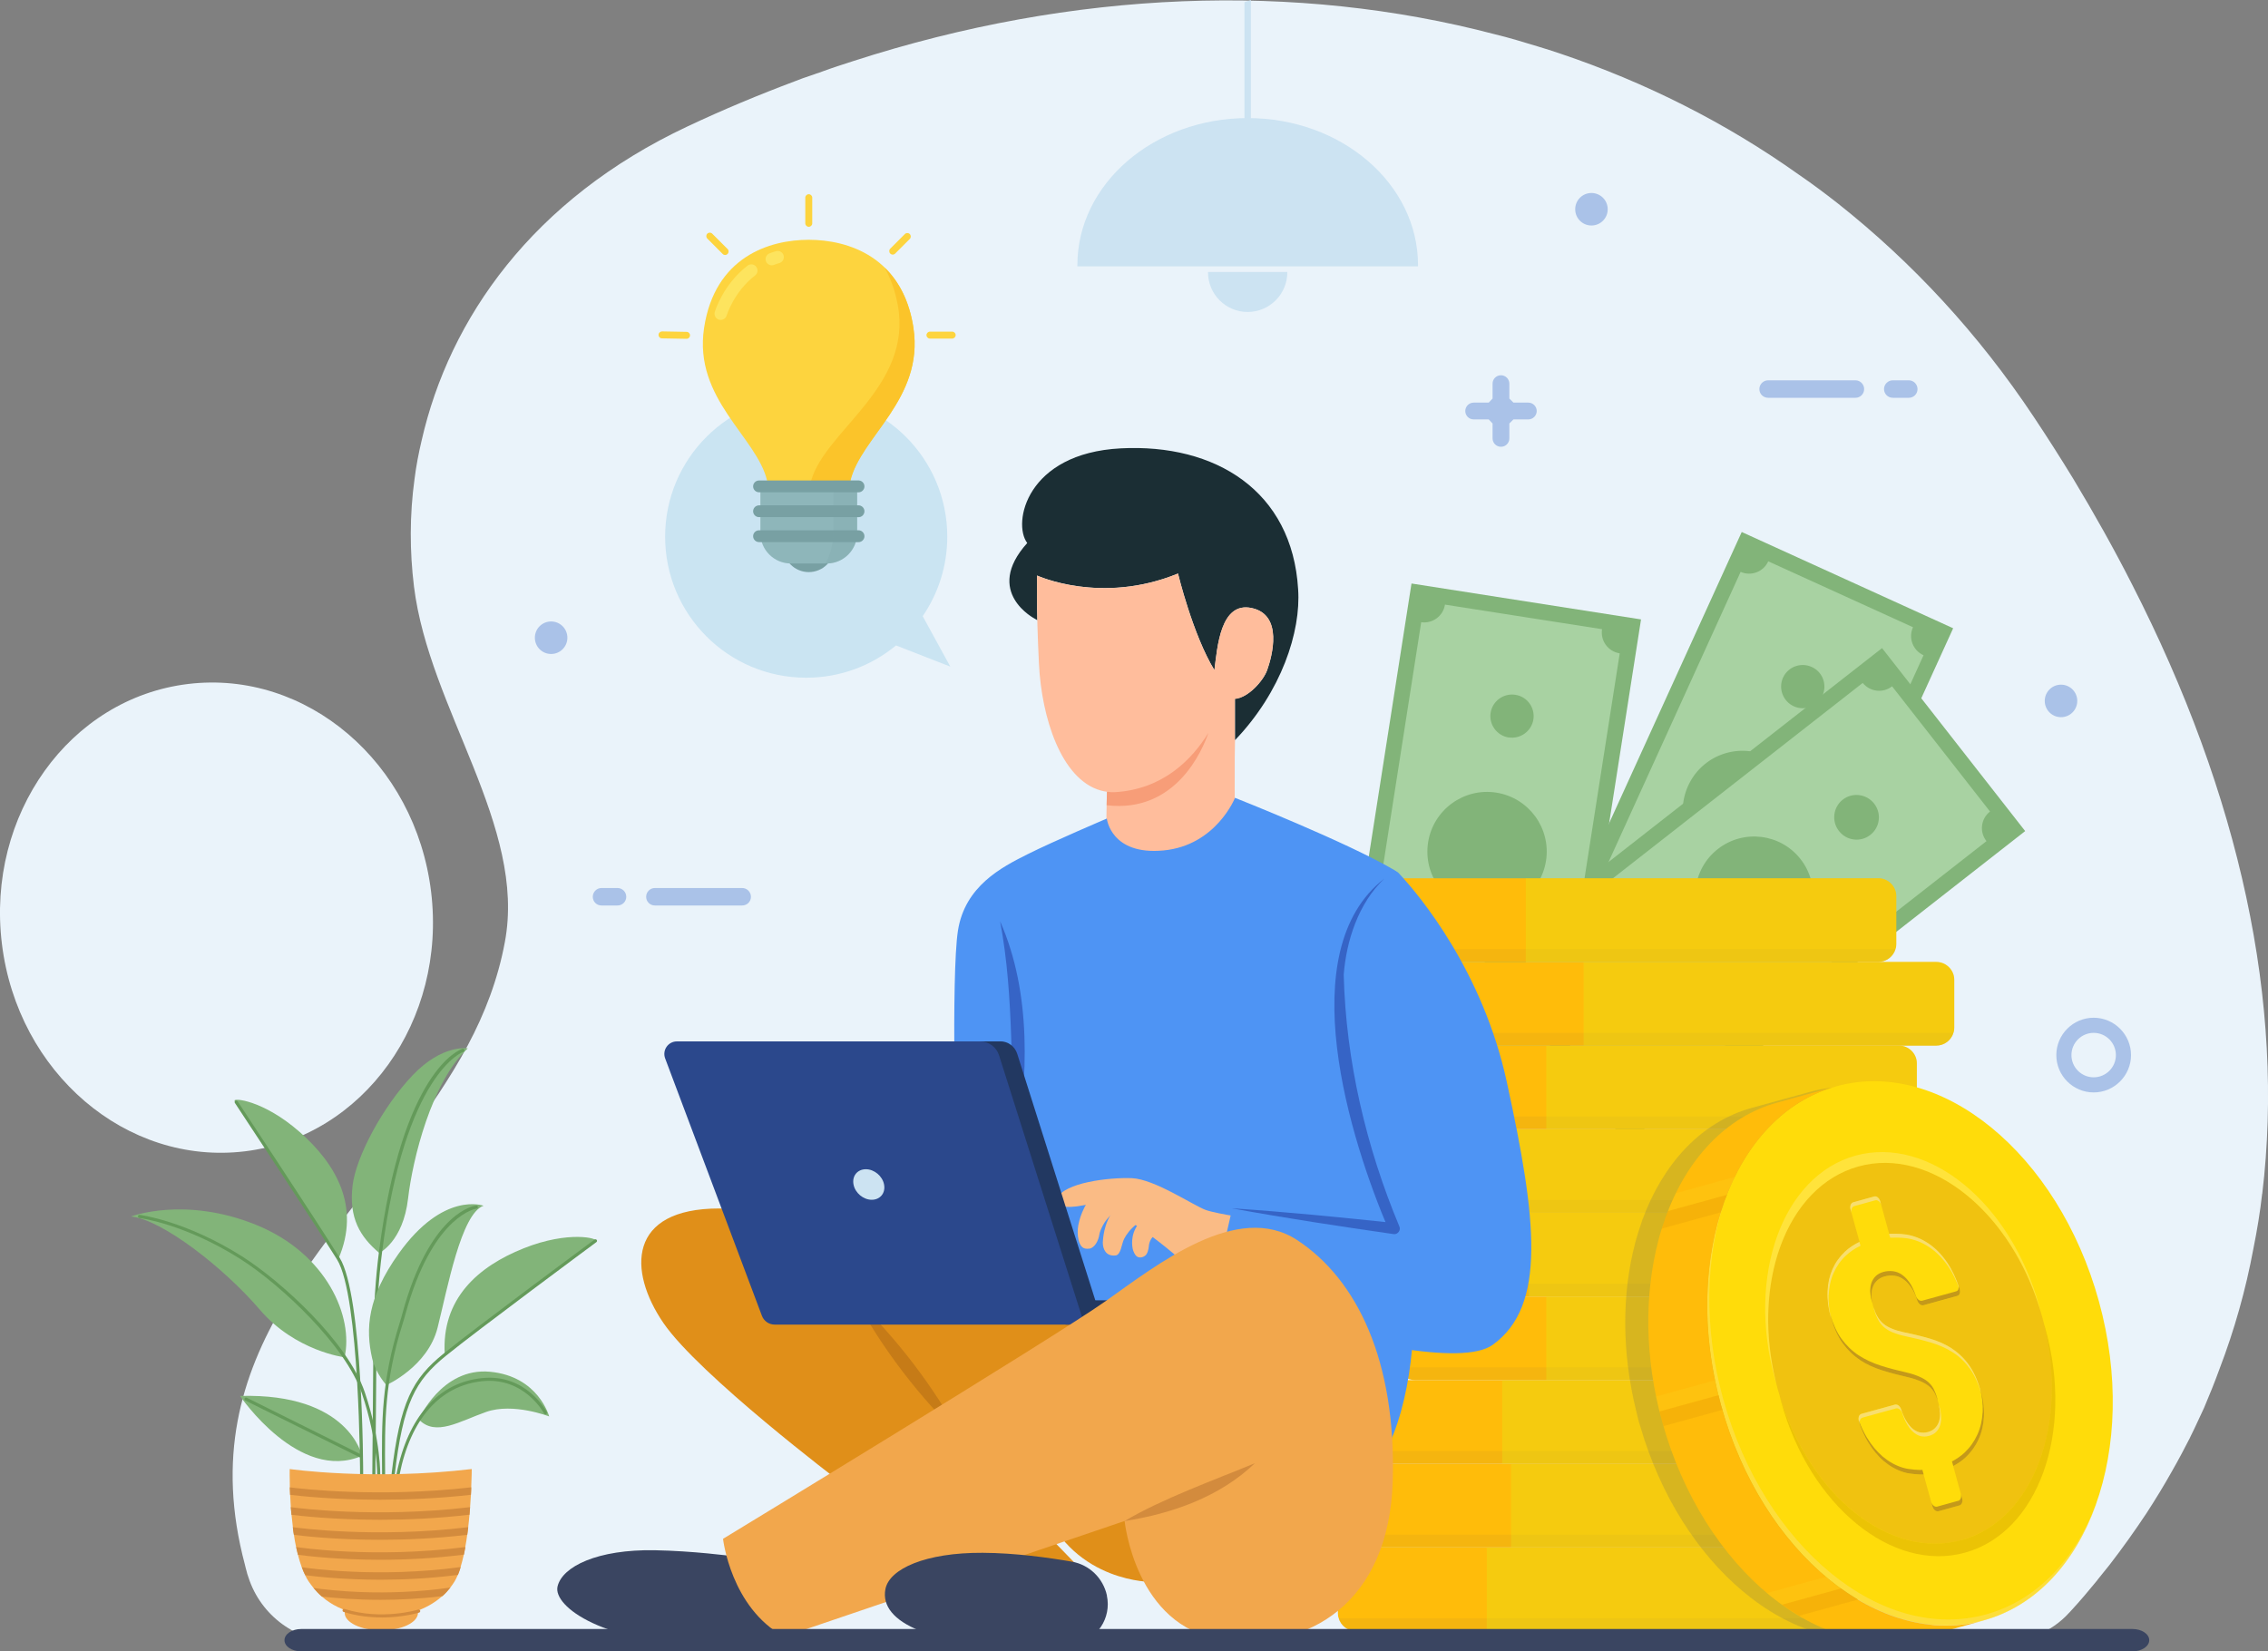 <svg xmlns="http://www.w3.org/2000/svg" viewBox="0 0 300 218.45" id="man-working-on-laptop-while-getting-online-earning-money-idea">
  <rect x="0" y="0" width="300" height="218.45" fill="#808080" stroke="none"/>
  <g>
    <g id="Layer_1">
      <g>
        <g>
          <path fill="#eaf3fa" d="M.25,124.84c2.08,17.07,16.47,29.36,32.15,27.46,15.68-1.91,26.7-17.29,24.62-34.36-2.08-17.07-16.47-29.36-32.15-27.46C9.2,92.38-1.83,107.77.25,124.84Z"></path>
          <path fill="#eaf3fa" d="M299.23,157.9c-.27,2.43-.68,4.88-1.16,7.27-1.01,5.45-2.51,10.75-4.48,15.91-.63,1.73-1.33,3.47-2.05,5.16-.61,1.29-1.2,2.62-1.84,3.89v.02c-.78,1.52-1.56,3-2.41,4.48-1.04,1.86-2.18,3.72-3.36,5.54-1.54,2.32-3.17,4.61-4.9,6.85l-1.58,1.96v.02c-1.12,1.37-2.28,2.75-3.51,4.08-.08.08-.17.19-.25.27-.02,0-.02.02-.04.04-2.28,2.49-5.54,3.82-8.92,3.82H44.57c-5.32,0-10.08-3.47-11.71-8.56-.13-.36-.21-.63-.23-.76-.08-.3-.17-.59-.23-.89-7.54-28.27,12.83-43.19,25.63-62.33,1.37-2.09,2.68-4.2,3.85-6.4,2.24-4.2,3.99-8.73,4.9-13.65,2.89-15.34-10.01-30.81-12.02-47.03-.57-4.65-.59-9.44.08-14.28.21-1.67.53-3.34.93-5.03,3.66-16.1,14.66-31.93,35.18-41.56,4.71-2.22,9.47-4.2,14.22-5.98.63-.25,1.33-.51,1.99-.72.13-.04.25-.08.38-.13.08-.02.15-.04.23-.08.17-.06.32-.13.51-.17.15-.06.3-.11.46-.17,1.33-.49,2.7-.93,4.06-1.37,29.33-9.49,58.67-10.46,84.92-3.57,1.92.46,3.8,1.04,5.68,1.61.99.3,1.99.61,2.98.95,11.28,3.8,21.91,9.15,31.5,15.97,1.8,1.23,3.51,2.51,5.22,3.85,9.85,7.8,18.59,17.22,25.9,28.21,1.82,2.73,3.55,5.45,5.22,8.18,2.81,4.67,5.43,9.34,7.78,13.97,14.33,28,20.26,55.53,17.24,80.65Z"></path>
        </g>
        <g>
          <g>
            <rect width="66.98" height="30.73" x="196.99" y="91.84" fill="#82b479" transform="rotate(-65.52 230.5 107.203)"></rect>
            <path fill="#a8d2a2" d="M206.51,127.78l23.73-52.13c1.39.61,3.02,0,3.65-1.39,0,0,0-.01,0-.01l19.15,8.72s0,0,0,.01c-.64,1.4-.02,3.05,1.38,3.69,0,0,.02,0,.02,0l-23.73,52.13s-.02,0-.02-.01c-1.39-.63-3.03-.02-3.67,1.36l-19.15-8.72c.62-1.37.01-3-1.35-3.65Z"></path>
          </g>
          <path fill="#82b479" d="M227.21 114.39c3.97 1.81 8.64.06 10.45-3.91 1.81-3.97.06-8.65-3.91-10.45-3.97-1.81-8.64-.06-10.45 3.91-1.81 3.97-.05 8.64 3.91 10.45ZM220.89 128.26c1.04.47 2.27.02 2.75-1.03.47-1.04.01-2.27-1.03-2.74-1.05-.48-2.28-.02-2.75 1.02-.48 1.05-.01 2.28 1.03 2.75ZM237.28 93.43c1.44.66 3.13.01 3.79-1.42.65-1.44.02-3.13-1.42-3.78-1.44-.66-3.14-.03-3.8 1.41-.65 1.43-.01 3.14 1.43 3.79Z"></path>
        </g>
        <g>
          <g>
            <rect width="66.98" height="30.73" x="163.22" y="97.28" fill="#82b479" transform="rotate(-81.11 196.714 112.647)"></rect>
            <path fill="#a8d2a2" d="M179.14,138.9l8.85-56.59c1.5.21,2.91-.82,3.14-2.32,0,0,0,0,0-.01l20.78,3.25s0,0,0,.01c-.24,1.52.8,2.94,2.32,3.18,0,0,.02,0,.02,0l-8.85,56.58s-.02,0-.02,0c-1.51-.24-2.93.8-3.17,2.3l-20.78-3.25c.23-1.49-.79-2.9-2.28-3.15Z"></path>
          </g>
          <path fill="#82b479" d="M195.48 120.44c4.31.67 8.34-2.27 9.02-6.57.67-4.31-2.27-8.34-6.58-9.02-4.3-.67-8.34 2.27-9.02 6.58-.67 4.31 2.27 8.34 6.58 9.01ZM193.13 135.5c1.13.18 2.19-.59 2.37-1.73.18-1.13-.59-2.19-1.73-2.36-1.13-.18-2.2.59-2.38 1.72-.18 1.14.6 2.2 1.74 2.37ZM199.56 97.55c1.56.24 3.02-.83 3.27-2.38.24-1.56-.82-3.02-2.38-3.26-1.57-.24-3.03.82-3.28 2.38-.24 1.55.83 3.03 2.4 3.27Z"></path>
        </g>
        <g>
          <g>
            <rect width="66.98" height="30.73" x="198.54" y="103.09" fill="#82b479" transform="rotate(-38.03 232.051 118.455)"></rect>
            <path fill="#a8d2a2" d="M201.27,125.63l45.12-35.29c.96,1.18,2.68,1.39,3.88.45,0,0,0,0,0-.01l12.96,16.57s0,0,0,0c-1.21.95-1.43,2.7-.48,3.9,0,0,.01.02.01.02l-45.11,35.28s-.01-.02-.01-.02c-.94-1.2-2.68-1.42-3.89-.49l-12.96-16.57c1.19-.93,1.4-2.66.48-3.86Z"></path>
          </g>
          <path fill="#82b479" d="M225.89 123.25c2.65 3.39 7.55 3.99 10.94 1.34 3.39-2.65 3.99-7.55 1.34-10.94-2.65-3.39-7.55-3.99-10.94-1.34-3.39 2.65-3.99 7.55-1.33 10.94ZM213.81 132.7c.71.9 2.01 1.06 2.91.35.9-.7 1.06-2 .35-2.91-.71-.9-2.01-1.07-2.91-.37-.91.71-1.06 2.01-.35 2.92ZM243.26 109.94c1.01 1.29 2.86 1.51 4.14.5 1.28-1 1.51-2.85.5-4.14-1.01-1.29-2.87-1.52-4.15-.52-1.28 1-1.51 2.87-.5 4.15Z"></path>
        </g>
        <g>
          <path fill="#ffbc0a" d="M176.97,207.04v6.36c0,.23.02.46.11.66.27.96,1.16,1.69,2.24,1.69h64c1.07,0,1.98-.73,2.26-1.69.09-.21.11-.43.11-.66v-6.36c0-1.28-1.07-2.35-2.37-2.35h-64c-1.3,0-2.35,1.07-2.35,2.35Z"></path>
          <path fill="#dea61c" d="M177.08,214.07c.27.96,1.16,1.69,2.24,1.69h64c1.07,0,1.98-.73,2.26-1.69h-68.49Z" opacity=".3"></path>
          <path fill="#deec1c" d="M196.67,204.69v11.06h46.64c1.3,0,2.37-1.07,2.37-2.35v-6.36c0-1.28-1.07-2.35-2.37-2.35h-46.64Z" opacity=".3"></path>
        </g>
        <g>
          <path fill="#ffbc0a" d="M180.17,195.98v6.36c0,.23.02.46.11.66.27.96,1.16,1.69,2.24,1.69h64c1.07,0,1.98-.73,2.26-1.69.09-.21.11-.43.11-.66v-6.36c0-1.28-1.07-2.35-2.37-2.35h-64c-1.3,0-2.35,1.07-2.35,2.35Z"></path>
          <path fill="#dea61c" d="M180.29,203c.27.96,1.16,1.69,2.24,1.69h64c1.07,0,1.98-.73,2.26-1.69h-68.49Z" opacity=".3"></path>
          <path fill="#deec1c" d="M199.88,193.63v11.06h46.64c1.3,0,2.37-1.07,2.37-2.35v-6.36c0-1.28-1.07-2.35-2.37-2.35h-46.64Z" opacity=".3"></path>
        </g>
        <g>
          <path fill="#ffbc0a" d="M179.01,184.92v6.36c0,.23.02.46.11.66.27.96,1.16,1.69,2.24,1.69h64c1.07,0,1.98-.73,2.26-1.69.09-.21.11-.43.11-.66v-6.36c0-1.28-1.07-2.35-2.37-2.35h-64c-1.3,0-2.35,1.07-2.35,2.35Z"></path>
          <path fill="#dea61c" d="M179.12,191.94c.27.96,1.16,1.69,2.24,1.69h64c1.07,0,1.98-.73,2.26-1.69h-68.49Z" opacity=".3"></path>
          <path fill="#deec1c" d="M198.71,182.57v11.06h46.64c1.3,0,2.37-1.07,2.37-2.35v-6.36c0-1.28-1.07-2.35-2.37-2.35h-46.64Z" opacity=".3"></path>
        </g>
        <g>
          <path fill="#ffbc0a" d="M184.83,173.85v6.36c0,.23.02.46.11.66.27.96,1.16,1.69,2.24,1.69h64c1.07,0,1.98-.73,2.26-1.69.09-.21.11-.43.11-.66v-6.36c0-1.28-1.07-2.35-2.37-2.35h-64c-1.3,0-2.35,1.07-2.35,2.35Z"></path>
          <path fill="#dea61c" d="M184.94,180.88c.27.96,1.16,1.69,2.24,1.69h64c1.07,0,1.98-.73,2.26-1.69h-68.49Z" opacity=".3"></path>
          <path fill="#deec1c" d="M204.54,171.5v11.06h46.64c1.3,0,2.37-1.07,2.37-2.35v-6.36c0-1.28-1.07-2.35-2.37-2.35h-46.64Z" opacity=".3"></path>
        </g>
        <g>
          <path fill="#ffbc0a" d="M182.5,162.79v6.36c0,.23.02.46.11.66.27.96,1.16,1.69,2.23,1.69h64c1.07,0,1.98-.73,2.26-1.69.09-.21.11-.43.11-.66v-6.36c0-1.28-1.07-2.35-2.37-2.35h-64c-1.3,0-2.35,1.07-2.35,2.35Z"></path>
          <path fill="#dea61c" d="M182.61,169.81c.27.96,1.16,1.69,2.23,1.69h64c1.07,0,1.98-.73,2.26-1.69h-68.49Z" opacity=".3"></path>
          <path fill="#deec1c" d="M202.21,160.44v11.06h46.64c1.3,0,2.37-1.07,2.37-2.35v-6.36c0-1.28-1.07-2.35-2.37-2.35h-46.64Z" opacity=".3"></path>
        </g>
        <g>
          <path fill="#ffbc0a" d="M179.3,151.72v6.36c0,.23.02.46.11.66.27.96,1.16,1.69,2.24,1.69h64c1.07,0,1.98-.73,2.26-1.69.09-.21.11-.43.11-.66v-6.36c0-1.28-1.07-2.35-2.37-2.35h-64c-1.3,0-2.35,1.07-2.35,2.35Z"></path>
          <path fill="#dea61c" d="M179.41,158.75c.27.96,1.16,1.69,2.24,1.69h64c1.07,0,1.98-.73,2.26-1.69h-68.49Z" opacity=".3"></path>
          <path fill="#deec1c" d="M199,149.38v11.06h46.64c1.3,0,2.37-1.07,2.37-2.35v-6.36c0-1.28-1.07-2.35-2.37-2.35h-46.64Z" opacity=".3"></path>
        </g>
        <g>
          <path fill="#ffbc0a" d="M184.83,140.66v6.36c0,.23.02.46.11.66.27.96,1.16,1.69,2.24,1.69h64c1.07,0,1.98-.73,2.26-1.69.09-.21.11-.43.11-.66v-6.36c0-1.28-1.07-2.35-2.37-2.35h-64c-1.3,0-2.35,1.07-2.35,2.35Z"></path>
          <path fill="#dea61c" d="M184.94,147.68c.27.96,1.16,1.69,2.24,1.69h64c1.07,0,1.98-.73,2.26-1.69h-68.49Z" opacity=".3"></path>
          <path fill="#deec1c" d="M204.54,138.31v11.06h46.64c1.3,0,2.37-1.07,2.37-2.35v-6.36c0-1.28-1.07-2.35-2.37-2.35h-46.64Z" opacity=".3"></path>
        </g>
        <g>
          <path fill="#ffbc0a" d="M189.78,129.6v6.36c0,.23.02.46.11.66.27.96,1.16,1.69,2.24,1.69h64c1.07,0,1.98-.73,2.26-1.69.09-.21.11-.43.11-.66v-6.36c0-1.28-1.07-2.35-2.37-2.35h-64c-1.3,0-2.35,1.07-2.35,2.35Z"></path>
          <path fill="#dea61c" d="M189.89,136.62c.27.96,1.16,1.69,2.24,1.69h64c1.07,0,1.98-.73,2.26-1.69h-68.49Z" opacity=".3"></path>
          <path fill="#deec1c" d="M209.48,127.25v11.06h46.64c1.3,0,2.37-1.07,2.37-2.35v-6.36c0-1.28-1.07-2.35-2.37-2.35h-46.64Z" opacity=".3"></path>
        </g>
        <g>
          <path fill="#ffbc0a" d="M182.11,118.53v6.36c0,.23.02.46.11.66.27.96,1.16,1.69,2.24,1.69h64c1.07,0,1.98-.73,2.26-1.69.09-.21.11-.43.11-.66v-6.36c0-1.28-1.07-2.35-2.37-2.35h-64c-1.3,0-2.35,1.07-2.35,2.35Z"></path>
          <path fill="#dea61c" d="M182.23,125.56c.27.96,1.16,1.69,2.24,1.69h64c1.07,0,1.98-.73,2.26-1.69h-68.49Z" opacity=".3"></path>
          <path fill="#deec1c" d="M201.82,116.18v11.06h46.64c1.3,0,2.37-1.07,2.37-2.35v-6.36c0-1.28-1.07-2.35-2.37-2.35h-46.64Z" opacity=".3"></path>
        </g>
        <path fill="#606060" d="M230.48,210.46h0c6.27,5.28,13.64,7.62,20.56,5.71l7.68-2.11c6.92-1.9,12.05-7.66,14.72-15.39-.03.09-.07.16-.11.25,2.66-7.5,2.99-16.9.35-26.45-5.32-19.23-20.65-31.78-34.24-28.04l-7.68,2.11c-6.76,1.86-11.8,7.4-14.53,14.86.03-.1.05-.19.09-.29-.04.12-.08.25-.12.37-.03.1-.06.2-.09.29-.3.87-.58,1.74-.82,2.65,0,.03-.01.07-.02.1-1.72,6.56-1.78,14.27.16,22.14,0,.04.02.07.03.11.11.45.2.89.33,1.34.06.2.13.38.18.58h0c2.66,9.18,7.59,16.79,13.51,21.77Z" opacity=".2"></path>
        <g>
          <path fill="#ffdc0a" d="M277.63,172.13c-5.38-19.51-20.93-32.24-34.73-28.43-13.8,3.8-20.62,22.7-15.24,42.21,5.38,19.5,20.93,32.23,34.73,28.43,13.79-3.81,20.62-22.71,15.24-42.21Z"></path>
          <path fill="#fce06b" d="M227.95,185.11c5.39,19.52,20.94,32.26,34.75,28.45,6.78-1.87,11.87-7.39,14.66-14.84-2.72,7.85-7.93,13.7-14.96,15.64-13.8,3.81-29.36-8.92-34.75-28.45-2.74-9.93-2.32-19.71.58-27.41-2.63,7.58-2.93,17.01-.29,26.6Z" opacity=".5"></path>
          <path fill="#f0c210" d="M270.13,174.2c-3.77-13.65-14.64-22.56-24.3-19.9-9.66,2.67-14.43,15.89-10.66,29.54,3.77,13.65,14.65,22.56,24.3,19.89,9.66-2.66,14.43-15.89,10.66-29.54Z"></path>
          <path fill="#d9ac00" d="M259.47,203.74c9.46-2.61,14.23-15.35,10.87-28.71.08.28.17.55.24.82,3.77,13.65-1,26.88-10.66,29.54-9.65,2.66-20.53-6.25-24.3-19.9-.08-.28-.14-.55-.22-.83,3.97,13.19,14.6,21.69,24.06,19.07Z" opacity=".53"></path>
          <path fill="#fff" d="M245.84,154.3c-9.49,2.62-14.26,15.43-10.85,28.82-.07-.24-.14-.47-.21-.71-3.77-13.65,1-26.87,10.66-29.54,9.66-2.66,20.53,6.24,24.3,19.89.07.24.13.48.19.72-3.94-13.24-14.61-21.8-24.09-19.18Z" opacity=".2"></path>
          <g>
            <path fill="#ffdc0a" d="M246.02,179.91c.87.57,1.84,1.02,2.92,1.36,1.07.34,2.23.64,3.45.92.64.15,1.18.33,1.63.52.46.2.84.43,1.15.68.31.26.56.56.75.92.19.35.35.76.48,1.24.12.44.19.88.21,1.3.02.42-.02.8-.12,1.14-.1.34-.28.64-.52.9-.24.25-.57.44-.98.55-.36.1-.73.1-1.08.03-.36-.08-.7-.27-1.03-.57-.33-.31-.64-.73-.92-1.26-.28-.54-.5-1.22-.5-1.22-.14-.43-.51-.7-.82-.61l-4.39,1.21c-.59.16-.42.94-.29,1.3.32.9.69,1.72,1.13,2.45.62,1.03,1.32,1.88,2.12,2.55.8.67,1.66,1.15,2.61,1.44.94.3,2.34.3,2.34.3.09,0,.18,0,.29,0,0,0,0,0,0,0l1.16,4.21c.12.43.47.71.79.63l2.78-.77c.31-.09.47-.5.35-.94l-1.16-4.21s-.02-.03-.02-.04c.61-.33,1.18-.7,1.66-1.16.73-.69,1.29-1.48,1.7-2.37.41-.9.64-1.89.7-2.97.06-1.07-.07-2.2-.4-3.39-.39-1.41-.91-2.57-1.55-3.47-.64-.9-1.4-1.63-2.26-2.18-.86-.56-1.84-.99-2.91-1.31-1.07-.31-2.23-.6-3.48-.85-.6-.13-1.12-.29-1.56-.47-.44-.18-.82-.4-1.14-.66-.32-.27-.58-.59-.8-.98-.22-.39-.41-.87-.57-1.43-.12-.45-.19-.87-.2-1.28,0-.41.04-.78.17-1.12.12-.34.3-.64.57-.88.26-.25.59-.44,1.01-.55.42-.12.85-.14,1.28-.09.43.05.85.22,1.25.51.4.29.78.73,1.13,1.29.35.58.65,1.49.65,1.49.14.42.51.7.82.61l4.46-1.23c.5-.14.37-.78.28-1.07-.43-1.3-.95-2.4-1.56-3.3-.75-1.1-1.59-1.96-2.51-2.57-.91-.61-1.88-1-2.9-1.17-.87-.14-2-.11-2.31-.09,0-.04,0-.07-.01-.11l-1.16-4.21c-.12-.43-.47-.72-.79-.63l-2.78.77c-.31.09-.47.51-.35.94l1.16,4.21s.02.04.03.07c-.72.37-1.38.78-1.93,1.31-.7.66-1.25,1.43-1.64,2.31-.39.88-.61,1.85-.65,2.91-.05,1.07.09,2.22.43,3.47.39,1.39.91,2.55,1.56,3.45.65.89,1.41,1.63,2.28,2.2Z"></path>
            <path fill="#f8de6e" d="M258.21,178.39c-.86-.56-1.84-.99-2.91-1.31-1.07-.31-2.23-.6-3.48-.85-.6-.13-1.12-.29-1.56-.47-.44-.18-.82-.4-1.14-.66-.32-.27-.58-.59-.8-.98-.19-.32-.34-.72-.48-1.17.02.08.03.16.05.25.16.57.35,1.04.57,1.43.22.39.48.71.8.98.31.26.7.48,1.13.66.45.18.96.34,1.56.47,1.24.26,2.41.54,3.47.86,1.07.32,2.05.75,2.91,1.31.87.55,1.62,1.28,2.26,2.18.6.84,1.08,1.92,1.47,3.21-.02-.08-.04-.16-.06-.25-.39-1.41-.91-2.57-1.55-3.47-.64-.9-1.4-1.63-2.26-2.18ZM258.52,194.49v-.05s-.02,0-.02,0c0,.01.02.02.02.04ZM250.01,163.62s0,.07,0,.11c.31-.01,1.45-.05,2.31.09,1.02.17,1.99.56,2.9,1.18.92.61,1.76,1.47,2.51,2.57.58.85,1.08,1.9,1.5,3.11-.02-.12-.05-.24-.08-.33-.43-1.3-.95-2.4-1.56-3.3-.75-1.1-1.59-1.96-2.51-2.57-.91-.61-1.88-1-2.9-1.17-.86-.15-1.96-.11-2.3-.1l.11.4ZM254.6,195.57s0,0,0,0h0s0,0,0,0ZM245.27,159.55l2.78-.77c.31-.09.67.2.79.63l-.14-.51c-.12-.43-.47-.72-.79-.63l-2.78.77c-.31.09-.47.51-.35.94l.14.51c-.12-.43.04-.86.35-.94ZM256.62,186.85c.02.42-.02.8-.12,1.14-.1.34-.28.64-.52.9-.24.25-.57.44-.98.55-.36.1-.73.1-1.08.03-.36-.08-.7-.27-1.03-.57-.33-.31-.64-.73-.92-1.26-.28-.54-.5-1.22-.5-1.22-.14-.43-.51-.7-.82-.61l-4.39,1.21c-.59.16-.42.94-.29,1.3.01.03.03.06.04.09-.06-.36-.02-.78.39-.89l4.39-1.21c.31-.09.68.19.82.61,0,0,.22.68.5,1.22.28.53.59.95.92,1.26.34.3.68.5,1.03.58.36.08.72.07,1.08-.03.41-.11.74-.29.98-.55.25-.26.42-.55.52-.89.1-.34.14-.73.12-1.14-.02-.43-.09-.86-.22-1.3-.03-.09-.06-.16-.09-.25.09.35.14.7.16,1.04ZM241.89,171.31c.05-1.07.26-2.04.65-2.91.39-.88.93-1.66,1.63-2.31.56-.53,1.21-.95,1.93-1.3,0-.03-.02-.05-.03-.08l-.12-.43c-.72.36-1.37.77-1.92,1.3-.7.66-1.25,1.43-1.64,2.31-.39.88-.61,1.85-.65,2.91-.05,1.07.09,2.22.43,3.47.02.08.05.16.08.24-.29-1.14-.42-2.21-.37-3.2Z"></path>
            <path fill="#c4991a" d="M259.02,198.53l-2.78.77c-.31.09-.67-.2-.79-.62l.17.6c.12.43.47.71.79.63l2.78-.77c.31-.09.47-.5.35-.94l-.17-.6c.12.43-.04.86-.35.94ZM262.25,186.83c-.06,1.08-.29,2.07-.7,2.96-.41.9-.97,1.69-1.7,2.38-.48.45-1.05.83-1.66,1.16,0,.01.02.03.02.04l.16.56c.6-.33,1.17-.7,1.65-1.16.73-.69,1.29-1.48,1.7-2.37.41-.9.64-1.89.7-2.97.06-1.07-.07-2.2-.4-3.39-.03-.1-.07-.2-.09-.31.26,1.08.38,2.11.33,3.1ZM245.96,188.31c.32.9.69,1.72,1.13,2.45.62,1.03,1.32,1.88,2.12,2.55.8.67,1.66,1.15,2.61,1.44.94.3,2.34.3,2.34.3.08,0,.18,0,.29,0l-.16-.59s0,0,0-.02c-.11,0-.2,0-.29.01,0,0-1.4-.01-2.34-.31-.94-.29-1.81-.78-2.61-1.45-.79-.67-1.5-1.52-2.12-2.55-.41-.69-.77-1.46-1.08-2.3.03.17.07.34.11.46ZM246.02,179.91c.87.57,1.84,1.02,2.92,1.36,1.07.34,2.23.64,3.45.92.64.15,1.18.33,1.63.52.46.2.84.43,1.15.68.31.26.56.56.75.92.14.27.27.59.38.93-.02-.1-.04-.2-.06-.3-.13-.47-.3-.88-.48-1.24-.19-.36-.44-.65-.75-.92-.31-.26-.69-.49-1.15-.68-.45-.2-.99-.38-1.63-.53-1.23-.28-2.38-.58-3.45-.92-1.08-.34-2.05-.8-2.92-1.36-.87-.57-1.63-1.3-2.28-2.19-.61-.84-1.09-1.9-1.47-3.16.03.1.04.2.07.31.39,1.39.91,2.55,1.56,3.45.65.89,1.41,1.63,2.28,2.2ZM245.78,163.59l.02.08s0,0,0,0c0-.03-.03-.05-.03-.08ZM249.7,162.51s0,.08.01.11c0,0,.01,0,.01,0l-.03-.11ZM247.55,171.4c0-.41.04-.78.17-1.12.12-.34.3-.64.57-.88.26-.25.59-.44,1.01-.55.42-.12.85-.14,1.28-.09.43.05.85.22,1.25.51.4.29.78.73,1.13,1.29.35.58.65,1.49.65,1.49.14.42.51.7.82.61l4.46-1.23c.5-.14.37-.78.28-1.07-.03-.09-.06-.16-.09-.24.03.29-.01.62-.36.71l-4.46,1.23c-.31.09-.69-.19-.83-.62,0,0-.31-.91-.65-1.48-.35-.57-.72-.99-1.13-1.29-.4-.29-.82-.46-1.25-.51-.43-.05-.85-.02-1.27.09-.42.12-.76.3-1.01.55-.26.25-.45.55-.57.89-.12.34-.17.72-.17,1.13.02.41.08.84.2,1.28.03.12.07.21.1.32-.08-.34-.13-.67-.14-.99Z"></path>
          </g>
          <path fill="#ffbc0a" d="M228.15,158.8c.03-.1.06-.2.09-.3-.05.12-.08.25-.12.37-.03.1-.06.2-.1.29-.31.88-.59,1.77-.84,2.69,0,.03-.01.07-.02.11-1.86,7.07-1.85,15.45.5,23.95,5.38,19.52,20.94,32.26,34.75,28.45l-7.8,2.15c-13.81,3.81-29.36-8.93-34.75-28.45-2.35-8.5-2.35-16.88-.5-23.95,0-.04.01-.07.02-.1.24-.92.53-1.81.84-2.69.04-.09.06-.2.09-.29.04-.12.08-.25.12-.37-.04.09-.06.19-.09.29,2.77-7.58,7.9-13.21,14.76-15.1l7.8-2.15c-6.86,1.89-11.99,7.52-14.76,15.1Z"></path>
          <path fill="#fce025" d="M228.45,158.06l-7.8,2.15c.32-.81.66-1.61,1.03-2.37l7.8-2.15c-.38.76-.72,1.56-1.04,2.37Z" opacity=".2"></path>
          <path fill="#d58d05" d="M228.45,158.06c-.1.25-.21.48-.31.74.03-.1.06-.2.09-.3-.05.12-.08.25-.12.37-.03.1-.06.2-.1.29-.13.39-.25.81-.38,1.21l-7.8,2.15c.13-.4.24-.81.37-1.21.04-.09.06-.2.09-.29.04-.12.08-.25.12-.37-.04.09-.06.19-.09.29.09-.26.21-.49.31-.74l7.8-2.15Z" opacity=".2"></path>
          <path fill="#fce025" d="M219.06,184.74l7.8-2.15c.13.65.3,1.31.47,1.96l-7.8,2.15c-.16-.66-.33-1.31-.47-1.96Z" opacity=".2"></path>
          <path fill="#d58d05" d="M227.66,185.92c.05.2.13.39.18.58l-7.8,2.15c-.05-.2-.13-.39-.18-.58-.12-.46-.22-.9-.33-1.36l7.8-2.15c.11.45.21.91.33,1.36Z" opacity=".2"></path>
          <path fill="#fce025" d="M233.73,210.74l7.8-2.15c.65.55,1.32,1.05,2,1.54l-7.8,2.15c-.68-.48-1.34-.98-2-1.54Z" opacity=".2"></path>
          <path fill="#d58d05" d="M235.73,212.27l7.8-2.15c.74.53,1.49,1.02,2.26,1.47l-7.8,2.15c-.76-.45-1.51-.94-2.26-1.47Z" opacity=".2"></path>
        </g>
        <g>
          <path fill="#82b479" d="M50.16,165.75s3.16-1.48,3.82-7.22c.59-5.12,3.1-15.44,7.9-19.85,0,0-3.35-.58-7.29,3.55-3.94,4.13-7.49,10.77-7.95,14.58-.52,4.31.98,6.79,3.53,8.94Z"></path>
          <path fill="#649a5a" d="M49.44,195.99h0c-.11,0-.2-.09-.2-.21l.16-19.03c.03-3.91.28-7.67.73-11.17,3.1-24.08,10.72-26.74,11.04-26.84.11-.03.22.03.26.13.03.11-.03.22-.13.26-.08.03-7.7,2.75-10.76,26.5-.45,3.49-.69,7.23-.73,11.12l-.16,19.03c0,.11-.09.2-.21.2Z"></path>
          <path fill="#82b479" d="M45.58 179.55s-6.51-.8-11.22-6.31c-4.71-5.51-12.92-11.92-17.03-12.32 0 0 7.11-2.71 16.53 1.1 9.42 3.81 12.92 12.22 11.72 17.53ZM51.12 183.22s5.46-2.42 6.76-7.58c1.3-5.16 3.12-15.11 6.08-16.14 0 0-5.3-1.99-11.24 6.35-4.09 5.75-4.41 9.88-3.48 13.9.5 2 1.87 3.47 1.87 3.47ZM55.4 187.77s3.01-6.91 9.42-6.31c6.41.6 7.82 5.91 7.82 5.91 0 0-4.76-1.85-8.32-.6-3.56 1.25-6.71 3.31-8.92 1ZM58.83 179.21s19.46-14.74 19.93-15.06c.47-.32-3.5-1.41-9.49.98-5.99 2.39-10.91 6.63-10.44 14.07ZM44.76 166.51s-13.39-20.41-13.72-20.87c-.34-.46 3.77-.15 8.61 4.11 4.84 4.26 8.06 9.9 5.12 16.76ZM47.88 192.58s-1.7-8.32-16.13-7.92c0 0 7.81 11.52 16.13 7.92Z"></path>
          <path fill="#649a5a" d="M50.75,195.89c-.11,0-.21-.09-.21-.2v-.89c-.06-6.76-.1-12.11,2.33-19.82.14-.44.27-.89.39-1.35.1-.35.2-.71.3-1.06,3.69-12.33,9.2-13.08,9.43-13.1.13-.02.21.07.23.18.01.11-.07.21-.18.23-.05,0-5.47.78-9.08,12.81-.11.35-.2.7-.3,1.05-.13.45-.25.91-.4,1.36-2.41,7.65-2.37,12.96-2.32,19.69v.89c0,.11-.09.21-.2.21h0Z"></path>
          <path fill="#649a5a" d="M51.97 195.43s-.02 0-.02 0c-.11-.01-.19-.11-.18-.23 1.14-9.85 2.8-12.79 6.93-16.16 4.04-3.29 19.78-14.95 19.94-15.06.09-.07.22-.05.29.04.07.09.05.22-.04.29-.16.12-15.89 11.77-19.92 15.05-4.03 3.28-5.66 6.18-6.78 15.88-.01.1-.1.18-.2.18ZM47.84 195.48c-.11 0-.21-.09-.21-.21 0-.24-.04-23.84-3.05-28.66-3.04-4.87-13.4-20.55-13.51-20.71-.06-.1-.04-.22.06-.29.1-.06.22-.04.29.06.1.16 10.47 15.85 13.51 20.72 3.07 4.92 3.11 27.9 3.11 28.88 0 .11-.09.21-.21.21Z"></path>
          <path fill="#649a5a" d="M47.65,192.79s-.06,0-.09-.02l-15.12-7.51c-.1-.05-.14-.17-.09-.28.05-.1.17-.14.28-.09l15.12,7.51c.1.05.14.17.09.28-.04.07-.11.11-.18.11Z"></path>
          <path fill="#649a5a" d="M50.09 195.51h0c-.11 0-.2-.1-.2-.21 0-.05.12-4.63-2.02-10.97-2.12-6.3-10.7-14.37-16.07-17.78-7.35-4.66-13.31-5.43-13.37-5.43-.11-.01-.19-.12-.18-.23.01-.11.12-.19.23-.18.06 0 6.1.78 13.54 5.49 5.22 3.31 13.99 11.31 16.24 17.99 2.16 6.42 2.04 11.07 2.04 11.12 0 .11-.1.2-.21.2ZM52.65 195.23s-.03 0-.04 0c-.11-.02-.18-.13-.16-.24 1.52-7.59 5.53-12.09 11.3-12.69 5.88-.62 8.55 4.43 8.58 4.48.05.1.01.23-.09.28-.1.05-.23.01-.28-.09-.03-.05-2.58-4.84-8.17-4.26-5.58.58-9.46 4.97-10.94 12.36-.02.1-.11.17-.2.17Z"></path>
          <path fill="#f2a74c" d="M62.4,194.33s0,.96-.07,2.43c0,.3-.02.64-.04.99-.03.51-.06,1.06-.11,1.63-.02.32-.05.66-.08.99-.05.55-.1,1.1-.17,1.66-.04.33-.08.67-.13,1-.07.56-.16,1.11-.26,1.64-.06.33-.12.66-.19.98-.13.59-.27,1.14-.43,1.65-.11.37-.23.72-.36,1.03-.13.31-.27.6-.42.85-.18.28-.36.56-.57.82-.32.41-.68.8-1.06,1.13-2.13,1.91-5.04,2.69-7.47,2.69s-5.85-.32-8.47-2.63c-.39-.33-.76-.72-1.11-1.14-.22-.27-.43-.56-.64-.86-.17-.25-.32-.52-.46-.82-.17-.32-.31-.68-.45-1.05h0c-.19-.51-.35-1.07-.5-1.65-.09-.33-.17-.67-.24-1.01-.12-.53-.22-1.08-.29-1.63-.06-.33-.1-.68-.14-1.01h0c-.07-.55-.13-1.1-.18-1.64-.03-.34-.06-.68-.09-1.01-.04-.57-.07-1.12-.09-1.62-.02-.35-.03-.69-.04-.99-.04-1.46-.02-2.43-.02-2.43,0,0,10.86,1.56,24.08,0Z"></path>
          <path fill="#f2a74c" d="M51.05,213.83c-1.61,0-3.52-.14-5.39-.82-.03.11-.07.22-.07.34,0,1.28,2.17,2.32,4.85,2.32s4.85-1.04,4.85-2.32c0-.1-.04-.19-.06-.29-1.4.52-2.86.77-4.18.77Z"></path>
          <g>
            <path fill="#d38b3d" d="M62.33 196.75c0 .3-.02.64-.04.99-4.33.48-8.43.65-11.98.65-6.13 0-10.63-.49-11.94-.65-.02-.35-.03-.69-.04-.99 1.59.21 11.84 1.38 23.99 0ZM62.18 199.38c-.02.32-.05.66-.08.99-4.27.5-8.29.67-11.78.67-6.2 0-10.68-.52-11.77-.66-.03-.34-.06-.68-.09-1.01.67.1 11.16 1.49 23.72 0ZM61.94 202.03c-.04.33-.08.67-.13 1-4.16.49-8.1.66-11.49.66-5.97 0-10.31-.51-11.45-.66-.06-.33-.1-.68-.14-1.01.42.06 10.79 1.5 23.2 0ZM61.56 204.67c-.06.33-.12.66-.19.98-4 .51-7.78.68-11.04.68-5.69 0-9.84-.51-10.92-.66-.09-.33-.17-.67-.24-1.01.04 0 .08 0 .12 0 .1.02 10.12 1.54 22.16 0 .04 0 .07 0 .11 0ZM60.94 207.3c-.11.37-.23.72-.36 1.03-3.71.48-7.21.64-10.25.64-4.84 0-8.51-.41-9.95-.6-.17-.32-.31-.68-.45-1.05.87.13 10.05 1.45 20.97-.02h.05ZM59.58 210.01c-.32.41-.68.8-1.06 1.13-2.96.36-5.74.49-8.19.49-3.33 0-6.05-.24-7.75-.43-.39-.33-.76-.72-1.11-1.14 2.18.32 9.52 1.17 18.11-.05Z"></path>
          </g>
          <path fill="#d38b3d" d="M50.46,213.96c-1.52,0-3.25-.18-5.01-.73-.11-.03-.17-.15-.13-.26.03-.11.15-.17.26-.13,4.93,1.55,9.7.1,9.74.08.1-.03.22.03.26.14.03.11-.03.22-.13.26-.03,0-2.12.65-4.98.65Z"></path>
        </g>
        <path fill="#cae4f2" d="M106.64,52.33c10.31,0,18.66,8.35,18.66,18.66,0,3.9-1.2,7.52-3.25,10.52l3.65,6.67-7.18-2.8c-3.23,2.67-7.36,4.27-11.88,4.27-10.31,0-18.66-8.35-18.66-18.66s8.35-18.66,18.66-18.66Z"></path>
        <g>
          <g>
            <path fill="#fdd43e" d="M120.83,43.39c-1.42-9.39-8.62-11.67-13.85-11.67s-12.43,2.27-13.85,11.67,7.01,14.42,8.35,20.24h10.99c1.34-5.81,9.76-10.85,8.35-20.24Z"></path>
            <path fill="#fbc42a" d="M120.83,43.39c-.55-3.64-1.97-6.2-3.8-7.98.78,1.43,1.38,3.07,1.73,4.98,1.95,10.79-9.64,16.56-11.48,23.24h5.2c1.34-5.81,9.76-10.85,8.35-20.24Z"></path>
            <g>
              <rect width="12.8" height="6.4" x="100.58" y="64.92" fill="#8eb6ba"></rect>
              <path fill="#78a0a3" d="M106.98,75.68h0c-1.87,0-3.39-1.52-3.39-3.39h6.78c0,1.87-1.52,3.39-3.39,3.39Z"></path>
              <path fill="#8eb6ba" d="M109.36,74.54h-4.75c-2.22,0-4.03-1.8-4.03-4.03h12.8c0,2.22-1.8,4.03-4.02,4.03Z"></path>
              <path fill="#78a0a3" d="M113.56 65.12h-13.16c-.43 0-.78-.35-.78-.78h0c0-.43.35-.78.78-.78h13.16c.43 0 .78.35.78.78h0c0 .43-.35.78-.78.78ZM113.56 68.41h-13.16c-.43 0-.78-.35-.78-.78h0c0-.43.35-.78.78-.78h13.16c.43 0 .78.35.78.78h0c0 .43-.35.78-.78.78ZM113.56 71.71h-13.16c-.43 0-.78-.35-.78-.78h0c0-.43.35-.78.78-.78h13.16c.43 0 .78.35.78.78h0c0 .43-.35.78-.78.78Z"></path>
              <g opacity=".2">
                <path fill="#78a0a3" d="M113.56,65.12c.43,0,.78-.35.78-.78s-.35-.78-.78-.78h-3.32v6.6c0,2.48-.76,4.26-1.68,5.14.37-.19.7-.45.97-.76,1.73-.07,3.18-1.23,3.67-2.81h.36c.43,0,.78-.35.78-.78s-.35-.78-.78-.78h-.18v-1.73h.18c.43,0,.78-.35.78-.78s-.35-.78-.78-.78h-.18v-1.73h.18Z"></path>
              </g>
            </g>
            <g>
              <path fill="#fde45e" d="M102.09 35.1c-.33 0-.64-.2-.77-.53-.16-.42.05-.9.48-1.06.27-.1.55-.2.83-.28.44-.13.89.12 1.02.55.13.43-.12.89-.55 1.02-.25.07-.49.15-.72.24-.1.04-.19.05-.29.05ZM95.33 42.32c-.08 0-.16-.01-.23-.03-.43-.13-.68-.58-.55-1.02.04-.15 1.1-3.64 4.33-6.13.36-.28.88-.21 1.15.15.28.36.21.87-.15 1.15-2.8 2.15-3.75 5.26-3.76 5.29-.11.36-.43.59-.79.59Z"></path>
            </g>
          </g>
          <path fill="#fdd43e" d="M106.98 30c-.26 0-.46-.21-.46-.46v-3.39c0-.26.21-.46.46-.46s.46.21.46.46v3.39c0 .26-.21.46-.46.46ZM125.95 44.79h-2.94c-.26 0-.46-.21-.46-.46s.21-.46.46-.46h2.94c.26 0 .46.21.46.46s-.21.46-.46.46ZM90.8 44.82h0l-3.24-.06c-.26 0-.46-.22-.45-.47 0-.26.22-.44.47-.45l3.24.06c.26 0 .46.22.45.47 0 .25-.21.45-.46.45ZM118.09 33.68c-.12 0-.24-.05-.33-.14-.18-.18-.18-.47 0-.65l1.93-1.93c.18-.18.47-.18.65 0 .18.18.18.47 0 .65l-1.93 1.93c-.09.09-.21.14-.33.14ZM95.92 33.73c-.12 0-.24-.04-.33-.14l-2.03-2.03c-.18-.18-.18-.47 0-.65.18-.18.47-.18.65 0l2.03 2.03c.18.18.18.47 0 .65-.09.09-.21.14-.33.14Z"></path>
        </g>
        <g>
          <path fill="#e08f19" d="M152.46,209.27s-10.25.17-14.46-9.92c-4.2-10.09,15.63-4.2,15.63-4.2l-1.18,14.12Z"></path>
          <polygon fill="#e08f19" points="139.43 203.94 143.47 208.1 134.01 207.47 133.38 205.83 139.43 203.94"></polygon>
          <path fill="#ffbd9c" d="M146.29,111.31s4.69,4.18,17.08,0c-.12-11.34,0-13.41,0-13.41v-5.41l-.51-2.61-10.31,4.63-6.09,10.23-.04.06-.04,1.73-.08,4.79Z"></path>
          <path fill="#1b2e34" d="M135.87,71.82c-1.96-2.61-.13-11.86,12.38-12.51,12.51-.65,22.68,5.61,23.46,18.64.39,5.61-2.22,13.56-8.34,19.95v-5.48c1.71-.12,3.72-2.33,4.24-3.77.65-1.83,2.15-7.3-2.02-8.21-4.17-.91-4.56,5.21-4.95,8.21-2.87-4.69-4.82-12.78-4.82-12.78-10.17,4.17-18.64.26-18.64.26,0,0-.06,2,.04,5.92l-.3-.18s-6.91-3.52-1.04-10.04Z"></path>
          <path fill="#ffbd9c" d="M137.43,87.86c.35,7.04,2.92,15.23,8.17,16.71.6.16,1.21.25,1.87.23,6.42-.37,10.25-4.4,12.37-7.84.02-.02.02-.04.02-.06,1.6-2.61,2.22-4.86,2.22-4.86,1.81,1.56,4.88-1.58,5.53-3.39.66-1.83,2.16-7.3-2.02-8.21-4.18-.93-4.57,5.21-4.96,8.21-2.86-4.69-4.81-12.78-4.81-12.78-10.18,4.18-18.64.27-18.64.27,0,0-.14,3.91.25,11.73Z"></path>
          <path fill="#f79d78" d="M146.38,106.52c9.22,1.09,12.72-7.41,13.46-9.57-2.12,3.44-5.95,7.47-12.37,7.84-.35.02-.68,0-1.01-.06l-.04.06-.04,1.73Z"></path>
          <path fill="#4e94f4" d="M146.41,108.3s.53,4.86,7.49,4.2c6.96-.66,9.46-6.96,9.46-6.96,0,0,14.66,5.79,21.05,9.54.73.43,1.15,1.21,1.11,2.06-.31,6.08-1.58,30.92-1.27,31.38.35.53,6.13,25.53.08,41.16-6.05,15.63-33.88-10.87-33.88-10.87l-20.14-4.73c-4.53-1.16-7.99-3.29-9.11-7.49l5.25-12.74s-.66-24.82.26-30.73c.92-5.91,5.78-8.4,9.19-10.11,3.41-1.71,10.51-4.73,10.51-4.73Z"></path>
          <path fill="#3664c6" d="M132.29,121.87c4.23,9.61,3.68,20.77,2.02,30.93-.71-10.38-.09-20.7-2.02-30.93h0Z"></path>
          <g>
            <g>
              <path fill="#fabb85" d="M166.15,161.31s-5.1-.69-6.68-1.26c-1.58-.57-6.76-4.08-9.76-4.2-3-.12-9,.6-9.86,2.68-.43,1.04,1.04,1.4,3.46.91,2.42-.49,6.99,2.25,12.01,6.47,3.41,2.87,8.09,2.78,8.09,2.78,0,0,2.43-2.32,2.75-7.38Z"></path>
              <path fill="#fabb85" d="M144.08,165.17c-.16.03-.33.03-.5,0-.94-.13-1.17-1.86-.95-3.09.06-.33.56-2.85,2.24-4.12,2.24-1.68,4.14-1.54,4.35-1.51.95.12,1.62.99,1.5,1.94-.12.95-.99,1.62-1.94,1.5.01,0-.05,0-.16.02-.27.04-.87.2-1.61.78-.91.72-1.52,2.09-1.59,2.61-.11.77-.6,1.76-1.33,1.88Z"></path>
              <path fill="#fabb85" d="M147.56,166.07c-.16.03-.33.03-.5,0-.94-.13-1.29-1.13-1.16-2.07.04-.33.17-3.12,2.35-4.84,2.2-1.73,4.14-1.54,4.35-1.51.95.12,1.62.99,1.5,1.94-.12.95-.99,1.62-1.94,1.5,0,0-.05,0-.16.02-.27.04-.87.2-1.61.78-.91.72-1.39,1.4-1.69,1.98-.36.69-.4,2.09-1.13,2.21Z"></path>
              <path fill="#fabb85" d="M151.48,166.1c-.32.25-.78.34-1.11.1-.27-.2-.49-.71-.55-1.04-.03-.2-.36-1.74.71-3.18.45-.6,1.29-1.36,2.85-1.58.72-.1,1.44.38,1.54,1.1.1.72-.4,1.36-1.13,1.47-.56.07-1.71.49-1.83,1.91-.04.42-.18.99-.48,1.22Z"></path>
            </g>
            <path fill="#4e94f4" d="M183.11,116.23c.49-.43,1.19-1.48,1.92-.71,2.91,3.1,11.12,13.09,14.27,27.55,3.98,18.25,5.3,29.67-1.84,34.82-2.04,1.47-6.74,1.36-12.42.45-14.24-2.27-24.36-8.3-24.36-8.3l2.32-10.2,21.42,2.68s-7.5-16.02-7.25-33.59c.67-5.88,2.69-9.83,5.94-12.7Z"></path>
          </g>
          <path fill="#3a4561" d="M96.7,205.83s-5.04-.67-10.09-.76c-7.56-.13-12.23,2.14-12.86,4.79-.63,2.65,6.18,7.69,20.42,7.69,7.06,0,9.83-2.4,9.83-2.4l-7.31-9.33Z"></path>
          <path fill="#e08f19" d="M139.85,172.97s-32.61-13.11-44.71-13.11-12.1,8.24-7.4,15.13c4.71,6.89,23.36,21.01,23.36,21.01l32.78-17.82-4.03-5.21Z"></path>
          <path fill="#c67b17" d="M113.04,171.66c5.63,5.45,10.36,11.62,14.12,18.49-5.64-5.44-10.35-11.62-14.12-18.49h0Z"></path>
          <g>
            <g>
              <path fill="#223861" d="M142.98,175.22h33.54v-.24c0-1.64-1.33-2.97-2.97-2.97h-30.57v3.21Z"></path>
              <path fill="#223861" d="M132.31,137.75c1.04,0,1.95.68,2.25,1.67l11.34,35.8h-4.95l-11.85-37.46h3.21Z"></path>
              <path fill="#2b488c" d="M143.44,175.22l-11.28-35.59c-.34-1.11-1.36-1.87-2.53-1.87h-40.09c-1.16,0-1.96,1.15-1.56,2.24l12.8,34.05c.26.7.93,1.17,1.68,1.17h40.99Z"></path>
            </g>
            <path fill="#cce3f2" d="M116.94,156.69c.22,1.12-.51,2.02-1.63,2.02s-2.2-.91-2.41-2.02c-.22-1.12.51-2.02,1.63-2.02s2.2.91,2.41,2.02Z"></path>
          </g>
          <path fill="#f2a74c" d="M148.76,201.21s1.42,13.99,12.77,15.63c11.6,1.68,22.19-4.87,22.69-20.84.5-15.97-4.71-26.73-12.61-31.94-7.9-5.21-18.49,3.19-25.38,8.07-6.89,4.87-50.59,31.43-50.59,31.43,0,0,1.01,9.08,8.07,12.94l45.05-15.3Z"></path>
          <path fill="#d38b3d" d="M148.76,201.21c4.77-2.87,12.08-5.52,17.23-7.65-4.64,4.46-10.97,6.67-17.23,7.65h0Z"></path>
          <path fill="#3a4561" d="M146.42,211.06c-.5-2.3-2.33-4.08-4.65-4.48-3.05-.53-7.5-1.15-11.79-1.17-7.56-.04-12.33,2.12-12.86,4.79-.88,4.45,6.18,7.69,20.42,7.69,1.79,0,3.31-.15,4.57-.38,3-.55,4.94-3.46,4.3-6.44h0Z"></path>
          <path fill="#3664c6" d="M163,159.84c7.19.48,14.35,1.19,21.51,1.95,0,0-.76,1.04-.76,1.04-5.18-12.08-13-37.03-.64-46.6-3.46,3.28-5.03,8.3-5.37,12.71.29,11.4,2.96,22.77,7.35,33.27.26.5-.2,1.13-.76,1.04-7.13-1.03-14.24-2.1-21.33-3.4h0Z"></path>
        </g>
        <path fill="#3a4561" d="M282.08,218.45H39.84c-1.22,0-2.21-.66-2.21-1.48h0c0-.81.99-1.48,2.21-1.48h242.24c1.22,0,2.21.66,2.21,1.48h0c0,.81-.99,1.48-2.21,1.48Z"></path>
        <path fill="#aac2e8" d="M202.16,55.48h-1.97l-.54.54v1.97c0,.62-.49,1.11-1.11,1.11s-1.11-.5-1.11-1.11v-1.97l-.51-.54h-1.99c-.62,0-1.11-.5-1.11-1.11s.5-1.11,1.11-1.11h1.99l.51-.54v-1.97c0-.62.5-1.11,1.11-1.11s1.11.5,1.11,1.11v1.97l.54.54h1.97c.61,0,1.11.5,1.11,1.11s-.5,1.11-1.11,1.11Z"></path>
        <g>
          <path fill="#aac2e8" d="M233.88 50.31c-.64 0-1.16.52-1.16 1.16s.51 1.15 1.16 1.15h11.55c.64 0 1.15-.51 1.15-1.15s-.52-1.16-1.15-1.16h-11.55ZM250.37 50.31c-.64 0-1.16.52-1.16 1.16s.52 1.15 1.16 1.15h2.12c.64 0 1.15-.51 1.15-1.15s-.52-1.16-1.15-1.16h-2.12Z"></path>
        </g>
        <g>
          <path fill="#aac2e8" d="M98.17 117.47c.64 0 1.16.52 1.16 1.16s-.51 1.15-1.16 1.15h-11.55c-.64 0-1.15-.51-1.15-1.15s.52-1.16 1.15-1.16h11.55ZM81.68 117.47c.64 0 1.16.52 1.16 1.16s-.52 1.15-1.16 1.15h-2.12c-.64 0-1.15-.51-1.15-1.15s.52-1.16 1.15-1.16h2.12Z"></path>
        </g>
        <path fill="#aac2e8" d="M212.66 27.68c0 1.19-.96 2.15-2.15 2.15s-2.15-.96-2.15-2.15.96-2.15 2.15-2.15 2.15.96 2.15 2.15ZM274.77 92.72c0 1.19-.96 2.15-2.15 2.15s-2.15-.96-2.15-2.15.96-2.15 2.15-2.15 2.15.96 2.15 2.15ZM75.05 84.36c0 1.19-.96 2.15-2.15 2.15s-2.15-.96-2.15-2.15.96-2.15 2.15-2.15 2.15.96 2.15 2.15ZM272 139.57c0 2.73 2.22 4.94 4.94 4.94s4.94-2.22 4.94-4.94-2.22-4.94-4.94-4.94-4.94 2.22-4.94 4.94ZM274 139.57c0-1.62 1.32-2.94 2.94-2.94s2.94 1.32 2.94 2.94-1.32 2.94-2.94 2.94-2.94-1.32-2.94-2.94Z"></path>
        <g>
          <g>
            <path fill="#cce3f2" d="M187.56 35.23s.01-.1.01-.15c0-10.75-10.09-19.46-22.53-19.46s-22.53 8.71-22.53 19.46c0 .05 0 .1 0 .15h45.05ZM159.79 35.98v.04c0 2.9 2.35 5.25 5.24 5.25s5.25-2.35 5.25-5.25c0-.01 0-.02 0-.04h-10.49Z"></path>
          </g>
          <path fill="#cce3f2" d="M165.46,0v17.32h-.85V.3c.06-.01.1-.03.16-.06.12-.04.22-.09.36-.12.1-.04.21-.07.33-.12Z"></path>
        </g>
      </g>
    </g>
  </g>
</svg>
